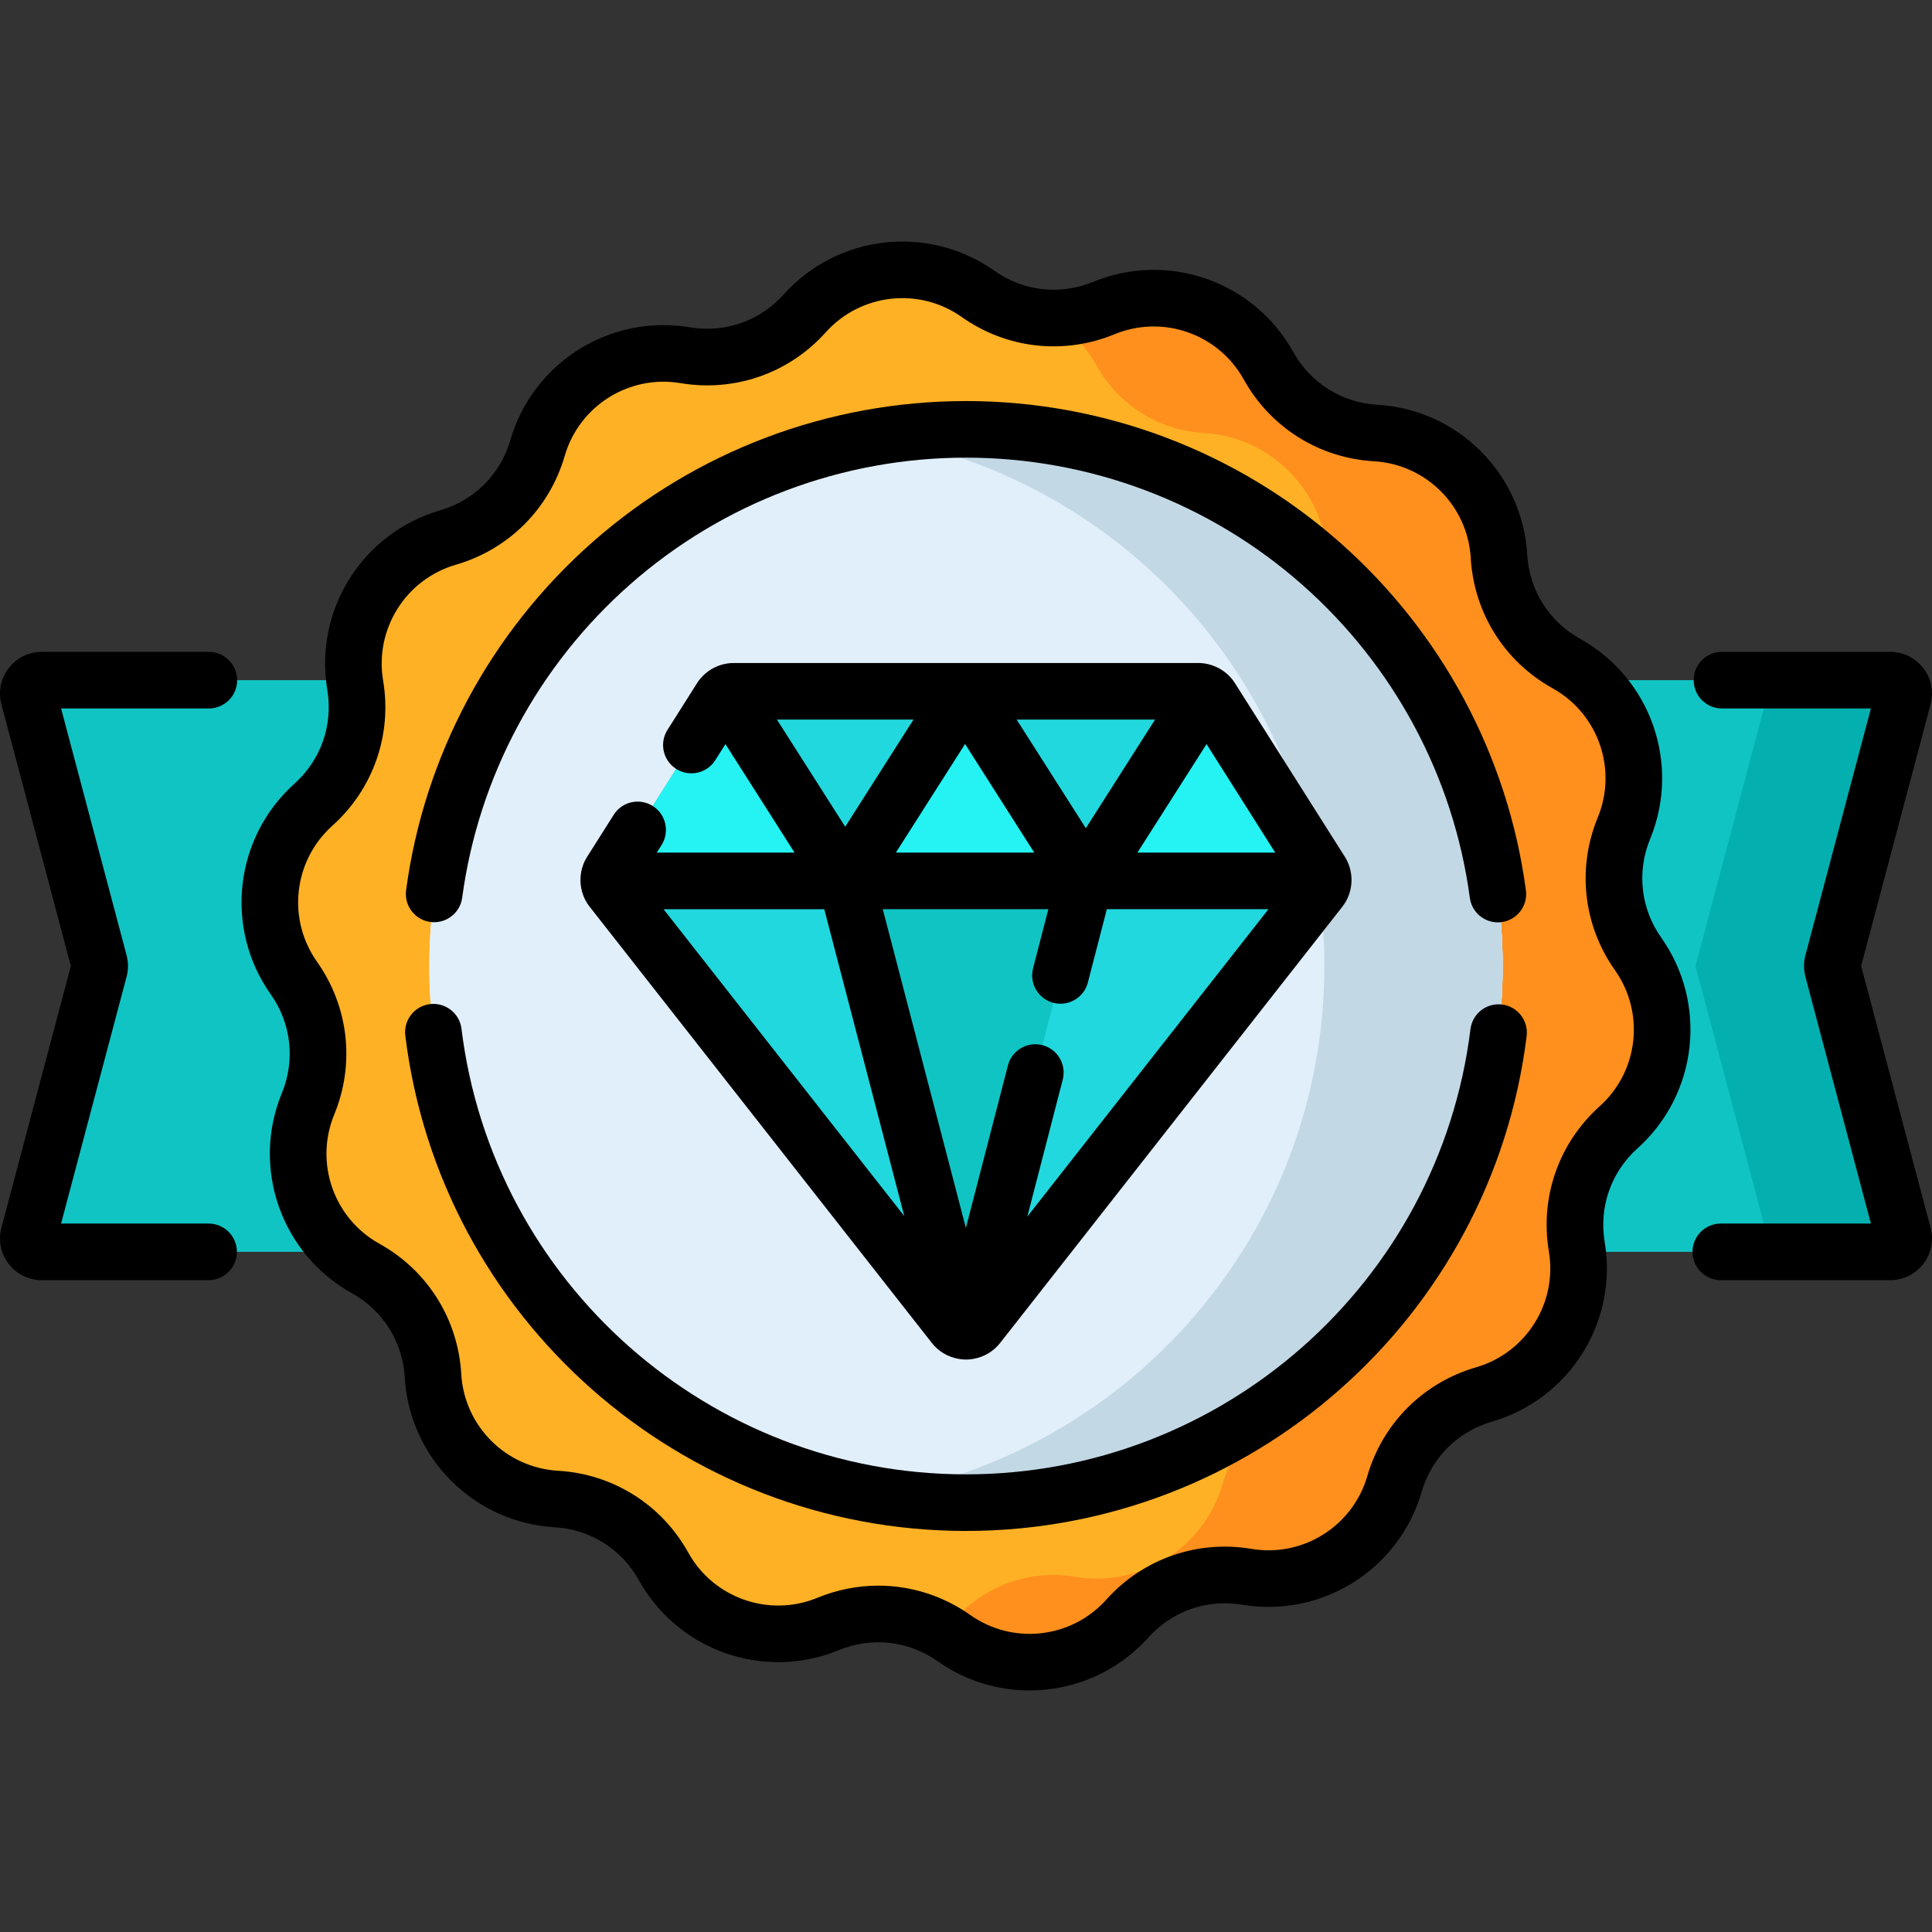 <?xml version="1.0" encoding="iso-8859-1"?>
<!-- Generator: Adobe Illustrator 19.0.0, SVG Export Plug-In . SVG Version: 6.00 Build 0)  -->
<svg version="1.1" id="Capa_1" xmlns="http://www.w3.org/2000/svg" xmlns:xlink="http://www.w3.org/1999/xlink" x="0px" y="0px"
	 viewBox="0 0 512.001 512.001" style="enable-background:new 0 0 512.001 512.001;" xml:space="preserve">
<rect x="0" y="0" width="512.001" height="512.001" fill="#333333" stroke="none"/>
<path style="fill:#10C4C4;" d="M500.932,331.755H11.068c-2.338,0-4.043-2.215-3.443-4.475l18.671-70.364
	c0.159-0.599,0.159-1.228,0-1.827L7.625,184.724c-0.6-2.26,1.104-4.475,3.443-4.475h489.864c2.339,0,4.043,2.215,3.443,4.475
	l-18.671,70.364c-0.159,0.599-0.159,1.228,0,1.827l18.671,70.364C504.975,329.54,503.27,331.755,500.932,331.755z"/>
<path style="fill:#04AFAF;" d="M485.703,256.915c-0.159-0.599-0.159-1.229,0-1.827l18.671-70.364c0.6-2.26-1.104-4.476-3.443-4.476
	h-31.51l-20.101,75.753l20.101,75.753h31.51c2.339,0,4.043-2.215,3.443-4.476L485.703,256.915z"/>
<path style="fill:#FFB125;" d="M397.251,147.451L397.251,147.451c0.691,11.893,7.421,22.604,17.837,28.387l0,0
	c15.429,8.567,21.996,27.332,15.274,43.65l0,0c-4.537,11.015-3.121,23.586,3.754,33.314l0,0
	c10.184,14.413,7.958,34.169-5.178,45.954l0,0c-8.867,7.955-13.045,19.896-11.073,31.644l0,0
	c2.922,17.404-7.655,34.238-24.604,39.157l0,0c-11.441,3.32-20.386,12.265-23.706,23.706l0,0
	c-4.918,16.949-21.752,27.526-39.157,24.604l0,0c-11.748-1.973-23.689,2.205-31.644,11.073l0,0
	c-11.785,13.136-31.541,15.362-45.954,5.178l0,0c-9.729-6.875-22.3-8.291-33.314-3.754l0,0c-16.318,6.722-35.083,0.156-43.65-15.274
	l0,0c-5.783-10.415-16.494-17.146-28.387-17.837l0,0c-17.618-1.024-31.676-15.082-32.7-32.7l0,0
	c-0.691-11.893-7.421-22.604-17.837-28.387l0,0c-15.429-8.567-21.996-27.332-15.274-43.65l0,0
	c4.537-11.015,3.121-23.586-3.754-33.314l0,0c-10.184-14.413-7.958-34.169,5.178-45.954l0,0
	c8.867-7.955,13.045-19.896,11.073-31.644l0,0c-2.922-17.404,7.655-34.238,24.604-39.157l0,0
	c11.441-3.32,20.386-12.265,23.706-23.706l0,0c4.918-16.949,21.752-27.526,39.157-24.604l0,0
	c11.748,1.973,23.689-2.205,31.644-11.073l0,0c11.785-13.136,31.541-15.362,45.954-5.178l0,0c9.729,6.875,22.3,8.291,33.314,3.754
	l0,0c16.318-6.722,35.083-0.156,43.65,15.274l0,0c5.783,10.415,16.494,17.146,28.387,17.837l0,0
	C382.169,115.774,396.227,129.832,397.251,147.451z"/>
<path style="fill:#FF901D;" d="M434.115,252.802L434.115,252.802c-6.875-9.729-8.291-22.3-3.754-33.315l0,0
	c6.722-16.318,0.156-35.083-15.274-43.65l0,0c-10.415-5.783-17.145-16.494-17.837-28.387l0,0c-1.024-17.618-15.082-31.676-32.7-32.7
	l0,0c-11.893-0.691-22.604-7.421-28.387-17.837l0,0c-8.567-15.429-27.332-21.996-43.65-15.274l0,0
	c-4.498,1.853-9.254,2.696-13.972,2.597c4.903,3.035,9.108,7.32,12.082,12.676c5.783,10.415,16.494,17.146,28.387,17.837
	c17.618,1.024,31.676,15.082,32.7,32.7l0,0c0.691,11.893,7.421,22.604,17.837,28.387l0,0c15.429,8.567,21.996,27.332,15.274,43.65
	l0,0c-4.537,11.015-3.121,23.586,3.754,33.315l0,0c10.184,14.413,7.958,34.169-5.178,45.954l0,0
	c-8.867,7.955-13.045,19.896-11.073,31.644l0,0c2.922,17.404-7.655,34.238-24.604,39.156c-11.441,3.32-20.386,12.265-23.706,23.706
	l0,0c-4.919,16.949-21.752,27.526-39.157,24.604l0,0c-11.748-1.973-23.689,2.206-31.644,11.073l0,0
	c-1.071,1.193-2.209,2.294-3.401,3.306c1.019,0.575,2.02,1.188,2.987,1.872l0,0c14.413,10.184,34.169,7.959,45.954-5.178l0,0
	c7.955-8.867,19.896-13.045,31.644-11.073c17.404,2.922,34.238-7.655,39.157-24.604l0,0c3.32-11.441,12.265-20.386,23.706-23.706
	l0,0c16.949-4.918,27.526-21.752,24.604-39.156l0,0c-1.973-11.748,2.205-23.689,11.073-31.644l0,0
	C442.073,286.97,444.299,267.214,434.115,252.802z"/>
<circle style="fill:#E1EFFB;" cx="256" cy="256.001" r="142.22"/>
<path style="fill:#C3D8E5;" d="M256,113.784c-8.05,0-15.939,0.679-23.624,1.964c67.299,11.253,118.594,69.758,118.594,140.253
	s-51.294,129-118.594,140.253c7.685,1.285,15.574,1.964,23.624,1.964c78.545,0,142.218-63.673,142.218-142.218
	S334.545,113.784,256,113.784z"/>
<circle style="fill:#E1EFFB;" cx="256" cy="256.001" r="142.22"/>
<path style="fill:#C3D8E5;" d="M256,113.784c-8.05,0-15.939,0.679-23.624,1.964c67.299,11.253,118.594,69.758,118.594,140.253
	s-51.294,129-118.594,140.253c7.685,1.285,15.574,1.964,23.624,1.964c78.545,0,142.218-63.673,142.218-142.218
	S334.545,113.784,256,113.784z"/>
<path style="fill:#10C4C4;" d="M320.946,185.063c-0.733-1.158-2.008-1.86-3.378-1.86H256h-61.568c-1.37,0-2.645,0.702-3.378,1.86
	l-29.118,46.003c-0.905,1.43-0.812,3.275,0.233,4.606l90.686,115.598c1.601,2.04,4.69,2.04,6.291,0l90.686-115.598
	c1.044-1.331,1.138-3.176,0.233-4.606L320.946,185.063z"/>
<path style="fill:#21D8DE;" d="M191.054,185.063l-0.498,0.786l-28.62,45.217c-0.461,0.728-0.66,1.564-0.609,2.385h189.345
	c0.051-0.821-0.148-1.657-0.609-2.385l-28.62-45.217l-0.498-0.786c-0.733-1.158-2.008-1.86-3.378-1.86H256h-61.568
	C193.062,183.203,191.787,183.905,191.054,185.063z"/>
<g>
	<polygon style="fill:#25F2F2;" points="255.754,183.203 223.746,233.448 256,233.448 287.761,233.448 	"/>
	<path style="fill:#25F2F2;" d="M287.761,233.448l62.912,0.003l0,0c0.025-0.404-0.012-0.811-0.109-1.207
		c-0.002-0.007-0.002-0.014-0.004-0.021c-0.045-0.177-0.107-0.351-0.176-0.523c-0.01-0.024-0.015-0.048-0.025-0.072
		c-0.082-0.193-0.181-0.381-0.296-0.562l-5.899-9.319L325.2,191.786l-4.255-6.723c-0.093-0.147-0.195-0.286-0.304-0.417
		c-0.012-0.015-0.027-0.027-0.039-0.042c-0.1-0.116-0.203-0.228-0.314-0.331c-0.002-0.002-0.005-0.004-0.008-0.006
		c-0.248-0.228-0.523-0.424-0.817-0.583l0,0L287.761,233.448z"/>
	<path style="fill:#25F2F2;" d="M192.537,183.683c-0.595,0.321-1.11,0.79-1.483,1.38l-10.227,16.158l-18.891,29.845
		c-0.461,0.728-0.66,1.564-0.609,2.385l62.912-0.003L192.537,183.683z"/>
</g>
<g>
	<path style="fill:#21D8DE;" d="M224.239,233.448h-62.912c0.048,0.792,0.329,1.57,0.842,2.224l90.686,115.598
		c0.649,0.827,1.543,1.313,2.483,1.469L224.239,233.448z"/>
	<path style="fill:#21D8DE;" d="M349.831,235.671c0.129-0.164,0.242-0.336,0.342-0.514c0.086-0.154,0.156-0.314,0.22-0.475
		c0.01-0.024,0.023-0.047,0.033-0.071c0.139-0.373,0.221-0.763,0.246-1.157c0-0.001,0-0.003,0.001-0.004l-63.158-0.003
		l-30.858,119.292l0,0c0.439-0.073,0.868-0.22,1.267-0.438c0.037-0.02,0.074-0.038,0.11-0.06c0.065-0.038,0.128-0.081,0.191-0.123
		c0.057-0.038,0.113-0.077,0.169-0.119c0.052-0.039,0.103-0.078,0.153-0.12c0.068-0.056,0.133-0.116,0.198-0.177
		c0.038-0.035,0.076-0.07,0.112-0.107c0.1-0.103,0.198-0.211,0.289-0.327l57.484-73.276L349.831,235.671z"/>
</g>
<g>
	<path style="fill:#0BB2AD;" d="M253.328,351.767c-0.167-0.15-0.327-0.312-0.472-0.496
		C253.001,351.456,253.161,351.617,253.328,351.767z"/>
	<path style="fill:#0BB2AD;" d="M253.866,352.17c-0.13-0.082-0.256-0.171-0.378-0.269
		C253.61,351.999,253.736,352.088,253.866,352.17z"/>
	<path style="fill:#0BB2AD;" d="M254.488,352.488c-0.145-0.059-0.288-0.121-0.427-0.197
		C254.2,352.366,254.343,352.43,254.488,352.488z"/>
	<path style="fill:#0BB2AD;" d="M255.133,352.686c-0.047-0.01-0.094-0.024-0.141-0.037
		C255.039,352.662,255.086,352.676,255.133,352.686z"/>
	<path style="fill:#0BB2AD;" d="M239.624,334.405l0.576,0.734L239.624,334.405z"/>
</g>
<g>
	<path style="fill:#21D8DE;" d="M255.338,352.739l-0.006-0.023c-0.066-0.01-0.133-0.016-0.198-0.03
		C255.202,352.701,255.268,352.728,255.338,352.739z"/>
	<path style="fill:#21D8DE;" d="M254.992,352.65c-0.171-0.042-0.339-0.097-0.504-0.162
		C254.653,352.554,254.821,352.606,254.992,352.65z"/>
	<polygon style="fill:#21D8DE;" points="240.2,335.139 252.854,351.27 252.856,351.271 252.854,351.269 	"/>
	<path style="fill:#21D8DE;" d="M253.488,351.9c-0.054-0.043-0.108-0.086-0.16-0.133C253.38,351.814,253.434,351.857,253.488,351.9z
		"/>
	<path style="fill:#21D8DE;" d="M254.062,352.29c-0.067-0.036-0.131-0.08-0.196-0.121
		C253.931,352.211,253.995,352.254,254.062,352.29z"/>
</g>
<path d="M511.624,325.356l-18.403-69.354l18.403-69.353c0.889-3.346,0.188-6.838-1.923-9.582c-2.11-2.744-5.307-4.318-8.768-4.318
	H456.34c-4.142,0-7.5,3.357-7.5,7.5s3.358,7.5,7.5,7.5h39.474l-17.357,65.412c-0.494,1.859-0.494,3.823-0.001,5.679l17.358,65.417
	h-39.782c-4.142,0-7.5,3.357-7.5,7.5c0,4.142,3.358,7.5,7.5,7.5h44.901c3.462,0,6.658-1.574,8.768-4.318
	C511.811,332.193,512.512,328.701,511.624,325.356z"/>
<path d="M62.848,180.248c0-4.143-3.358-7.5-7.5-7.5h-44.28c-3.461,0-6.657,1.573-8.767,4.317c-2.111,2.744-2.812,6.236-1.924,9.582
	l18.402,69.354L0.376,325.356c-0.888,3.346-0.187,6.838,1.924,9.582c2.11,2.744,5.306,4.317,8.767,4.317h44.218
	c4.142,0,7.5-3.357,7.5-7.5s-3.358-7.5-7.5-7.5H16.187l17.359-65.419c0.492-1.855,0.492-3.816,0-5.673l-17.359-65.416h39.161
	C59.49,187.748,62.848,184.391,62.848,180.248z"/>
<path d="M114.056,244.336c4.098,0.54,7.879-2.331,8.431-6.435c4.3-32.034,20.094-61.51,44.473-82.999
	c24.595-21.678,56.217-33.618,89.041-33.618c32.83,0,64.456,11.943,89.052,33.628c24.381,21.495,40.172,50.979,44.465,83.02
	c0.505,3.768,3.725,6.505,7.424,6.505c0.332,0,0.667-0.022,1.005-0.067c4.105-0.55,6.987-4.324,6.437-8.43
	c-4.772-35.622-22.321-68.394-49.412-92.28c-27.338-24.102-62.487-37.376-98.972-37.376c-36.478,0-71.622,13.27-98.959,37.366
	c-27.089,23.877-44.64,56.64-49.421,92.254C107.069,240.01,109.95,243.784,114.056,244.336z"/>
<path d="M398.055,266.207c-4.118-0.505-7.856,2.412-8.365,6.522c-8.326,67.266-65.8,117.99-133.69,117.99
	c-67.94,0-125.419-50.767-133.702-118.088c-0.506-4.11-4.244-7.032-8.36-6.528c-4.111,0.506-7.034,4.249-6.528,8.36
	c9.206,74.828,73.086,131.256,148.59,131.256c75.449,0,139.322-56.381,148.577-131.148
	C405.085,270.46,402.165,266.715,398.055,266.207z"/>
<path d="M437.295,222.343c8.172-19.836,0.189-42.648-18.568-53.064c-8.215-4.56-13.445-12.884-13.99-22.263v-0.001
	c-1.245-21.418-18.335-38.507-39.752-39.751c-9.38-0.545-17.704-5.775-22.265-13.99c-10.414-18.757-33.227-26.738-53.064-18.568
	c-8.688,3.581-18.455,2.478-26.129-2.944c-17.521-12.382-41.537-9.675-55.865,6.295c-6.273,6.993-15.551,10.242-24.819,8.684
	c-21.155-3.555-41.622,9.306-47.601,29.911c-2.618,9.023-9.569,15.974-18.593,18.592c-20.605,5.98-33.463,26.444-29.91,47.602
	c1.556,9.266-1.691,18.545-8.685,24.819c-15.969,14.327-18.675,38.344-6.294,55.865c5.423,7.674,6.523,17.441,2.944,26.129
	c-8.172,19.838-0.189,42.65,18.567,53.063c8.215,4.561,13.445,12.886,13.99,22.266c1.245,21.418,18.335,38.507,39.752,39.751
	c9.38,0.545,17.704,5.775,22.265,13.99c10.414,18.758,33.227,26.738,53.063,18.567c8.687-3.578,18.456-2.478,26.13,2.944
	c7.378,5.214,15.905,7.752,24.378,7.751c11.649,0,23.193-4.8,31.487-14.045c6.276-6.995,15.553-10.239,24.82-8.684
	c21.155,3.551,41.621-9.307,47.601-29.911c2.618-9.024,9.569-15.974,18.593-18.592c20.605-5.98,33.463-26.444,29.91-47.602
	c-1.556-9.266,1.691-18.545,8.685-24.82c15.969-14.327,18.674-38.344,6.294-55.864C434.817,240.8,433.717,231.031,437.295,222.343z
	 M423.929,293.173c-10.841,9.725-15.873,24.106-13.461,38.469c2.292,13.65-6.004,26.854-19.297,30.711
	c-13.987,4.059-24.76,14.832-28.818,28.818c-3.858,13.294-17.065,21.589-30.711,19.299c-14.362-2.414-28.743,2.619-38.469,13.46
	c-9.243,10.304-24.738,12.05-36.044,4.061c-7.277-5.142-15.768-7.776-24.35-7.776c-5.443,0-10.923,1.06-16.15,3.213
	c-12.8,5.271-27.517,0.122-34.236-11.979c-7.069-12.732-19.969-20.839-34.509-21.683c-13.819-0.803-24.845-11.829-25.648-25.647
	c-0.845-14.539-8.95-27.44-21.683-34.51c-12.102-6.719-17.252-21.436-11.98-34.236c5.547-13.466,3.841-28.605-4.563-40.498
	c-7.988-11.305-6.242-26.8,4.061-36.043c10.841-9.725,15.873-24.106,13.461-38.469c-2.292-13.65,6.004-26.854,19.298-30.711
	c13.987-4.059,24.76-14.833,28.818-28.818c3.858-13.295,17.059-21.593,30.712-19.299c14.361,2.414,28.744-2.621,38.468-13.461
	c9.243-10.305,24.74-12.051,36.044-4.061c11.894,8.404,27.034,10.111,40.499,4.563c12.798-5.271,27.517-0.123,34.236,11.98
	c7.069,12.732,19.969,20.839,34.509,21.683c13.819,0.803,24.845,11.829,25.648,25.648v-0.001c0.845,14.54,8.951,27.44,21.683,34.508
	c12.102,6.72,17.252,21.438,11.98,34.237c-5.547,13.466-3.841,28.606,4.563,40.499C435.977,268.434,434.231,283.929,423.929,293.173
	z"/>
<path d="M172.991,213.6c-3.5-2.218-8.134-1.175-10.348,2.325l-7.045,11.13c-1.224,1.933-1.803,4.138-1.768,6.328
	c0,0.023-0.003,0.045-0.003,0.068c0,0.038,0.005,0.075,0.006,0.113c0.005,0.147,0.012,0.293,0.022,0.439
	c0.008,0.114,0.017,0.228,0.03,0.341c0.211,2.127,1.005,4.201,2.383,5.956l90.686,115.6c1.764,2.248,4.245,3.708,6.996,4.201
	c0.097,0.018,0.194,0.035,0.292,0.05c0.578,0.088,1.162,0.15,1.758,0.15c0.594,0,1.177-0.061,1.753-0.149
	c0.099-0.015,0.197-0.032,0.295-0.051c2.751-0.493,5.234-1.953,6.998-4.202l90.685-115.598c1.378-1.756,2.171-3.83,2.383-5.956
	c0.013-0.114,0.022-0.229,0.03-0.344c0.01-0.145,0.017-0.291,0.022-0.436c0.001-0.039,0.006-0.076,0.006-0.115
	c0-0.023-0.003-0.045-0.003-0.068c0.035-2.19-0.544-4.394-1.768-6.327l-29.12-46.005c-0.968-1.528-2.261-2.758-3.747-3.662
	c-0.015-0.009-0.027-0.021-0.042-0.03c-0.016-0.01-0.032-0.017-0.047-0.027c-0.183-0.109-0.367-0.217-0.556-0.316
	c-0.091-0.047-0.184-0.087-0.276-0.13c-1.545-0.755-3.257-1.181-5.045-1.181H194.432c-1.789,0-3.501,0.427-5.046,1.182
	c-0.092,0.043-0.184,0.083-0.275,0.13c-0.189,0.098-0.371,0.206-0.554,0.315c-0.016,0.01-0.033,0.018-0.049,0.028
	c-0.015,0.01-0.029,0.021-0.044,0.031c-1.485,0.904-2.778,2.134-3.746,3.663l-7.834,12.377c-2.215,3.5-1.174,8.133,2.326,10.348
	c3.499,2.215,8.133,1.174,10.348-2.326l2.694-4.256l18.317,28.755l-36.519,0.001l1.267-2.001
	C177.533,220.449,176.491,215.815,172.991,213.6z M272.247,322.417l9.39-36.299c1.037-4.01-1.373-8.101-5.383-9.139
	c-4.012-1.038-8.102,1.371-9.139,5.383l-11.143,43.078l-22.027-84.494h43.884l-4.054,15.674c-1.038,4.01,1.372,8.101,5.382,9.139
	c0.63,0.163,1.262,0.241,1.884,0.241c3.336,0,6.381-2.243,7.256-5.624l5.026-19.429l42.837,0.002L272.247,322.417z M319.748,197.194
	l18.202,28.756l-36.519-0.001L319.748,197.194z M306.098,190.703l-18.337,28.785l-18.337-28.785H306.098z M274.091,225.948h-36.674
	l18.337-28.786L274.091,225.948z M205.901,190.703h36.182l-18.091,28.399L205.901,190.703z M218.444,240.948l21.204,81.337
	l-63.806-81.335L218.444,240.948z"/>
<g>
</g>
<g>
</g>
<g>
</g>
<g>
</g>
<g>
</g>
<g>
</g>
<g>
</g>
<g>
</g>
<g>
</g>
<g>
</g>
<g>
</g>
<g>
</g>
<g>
</g>
<g>
</g>
<g>
</g>
</svg>

